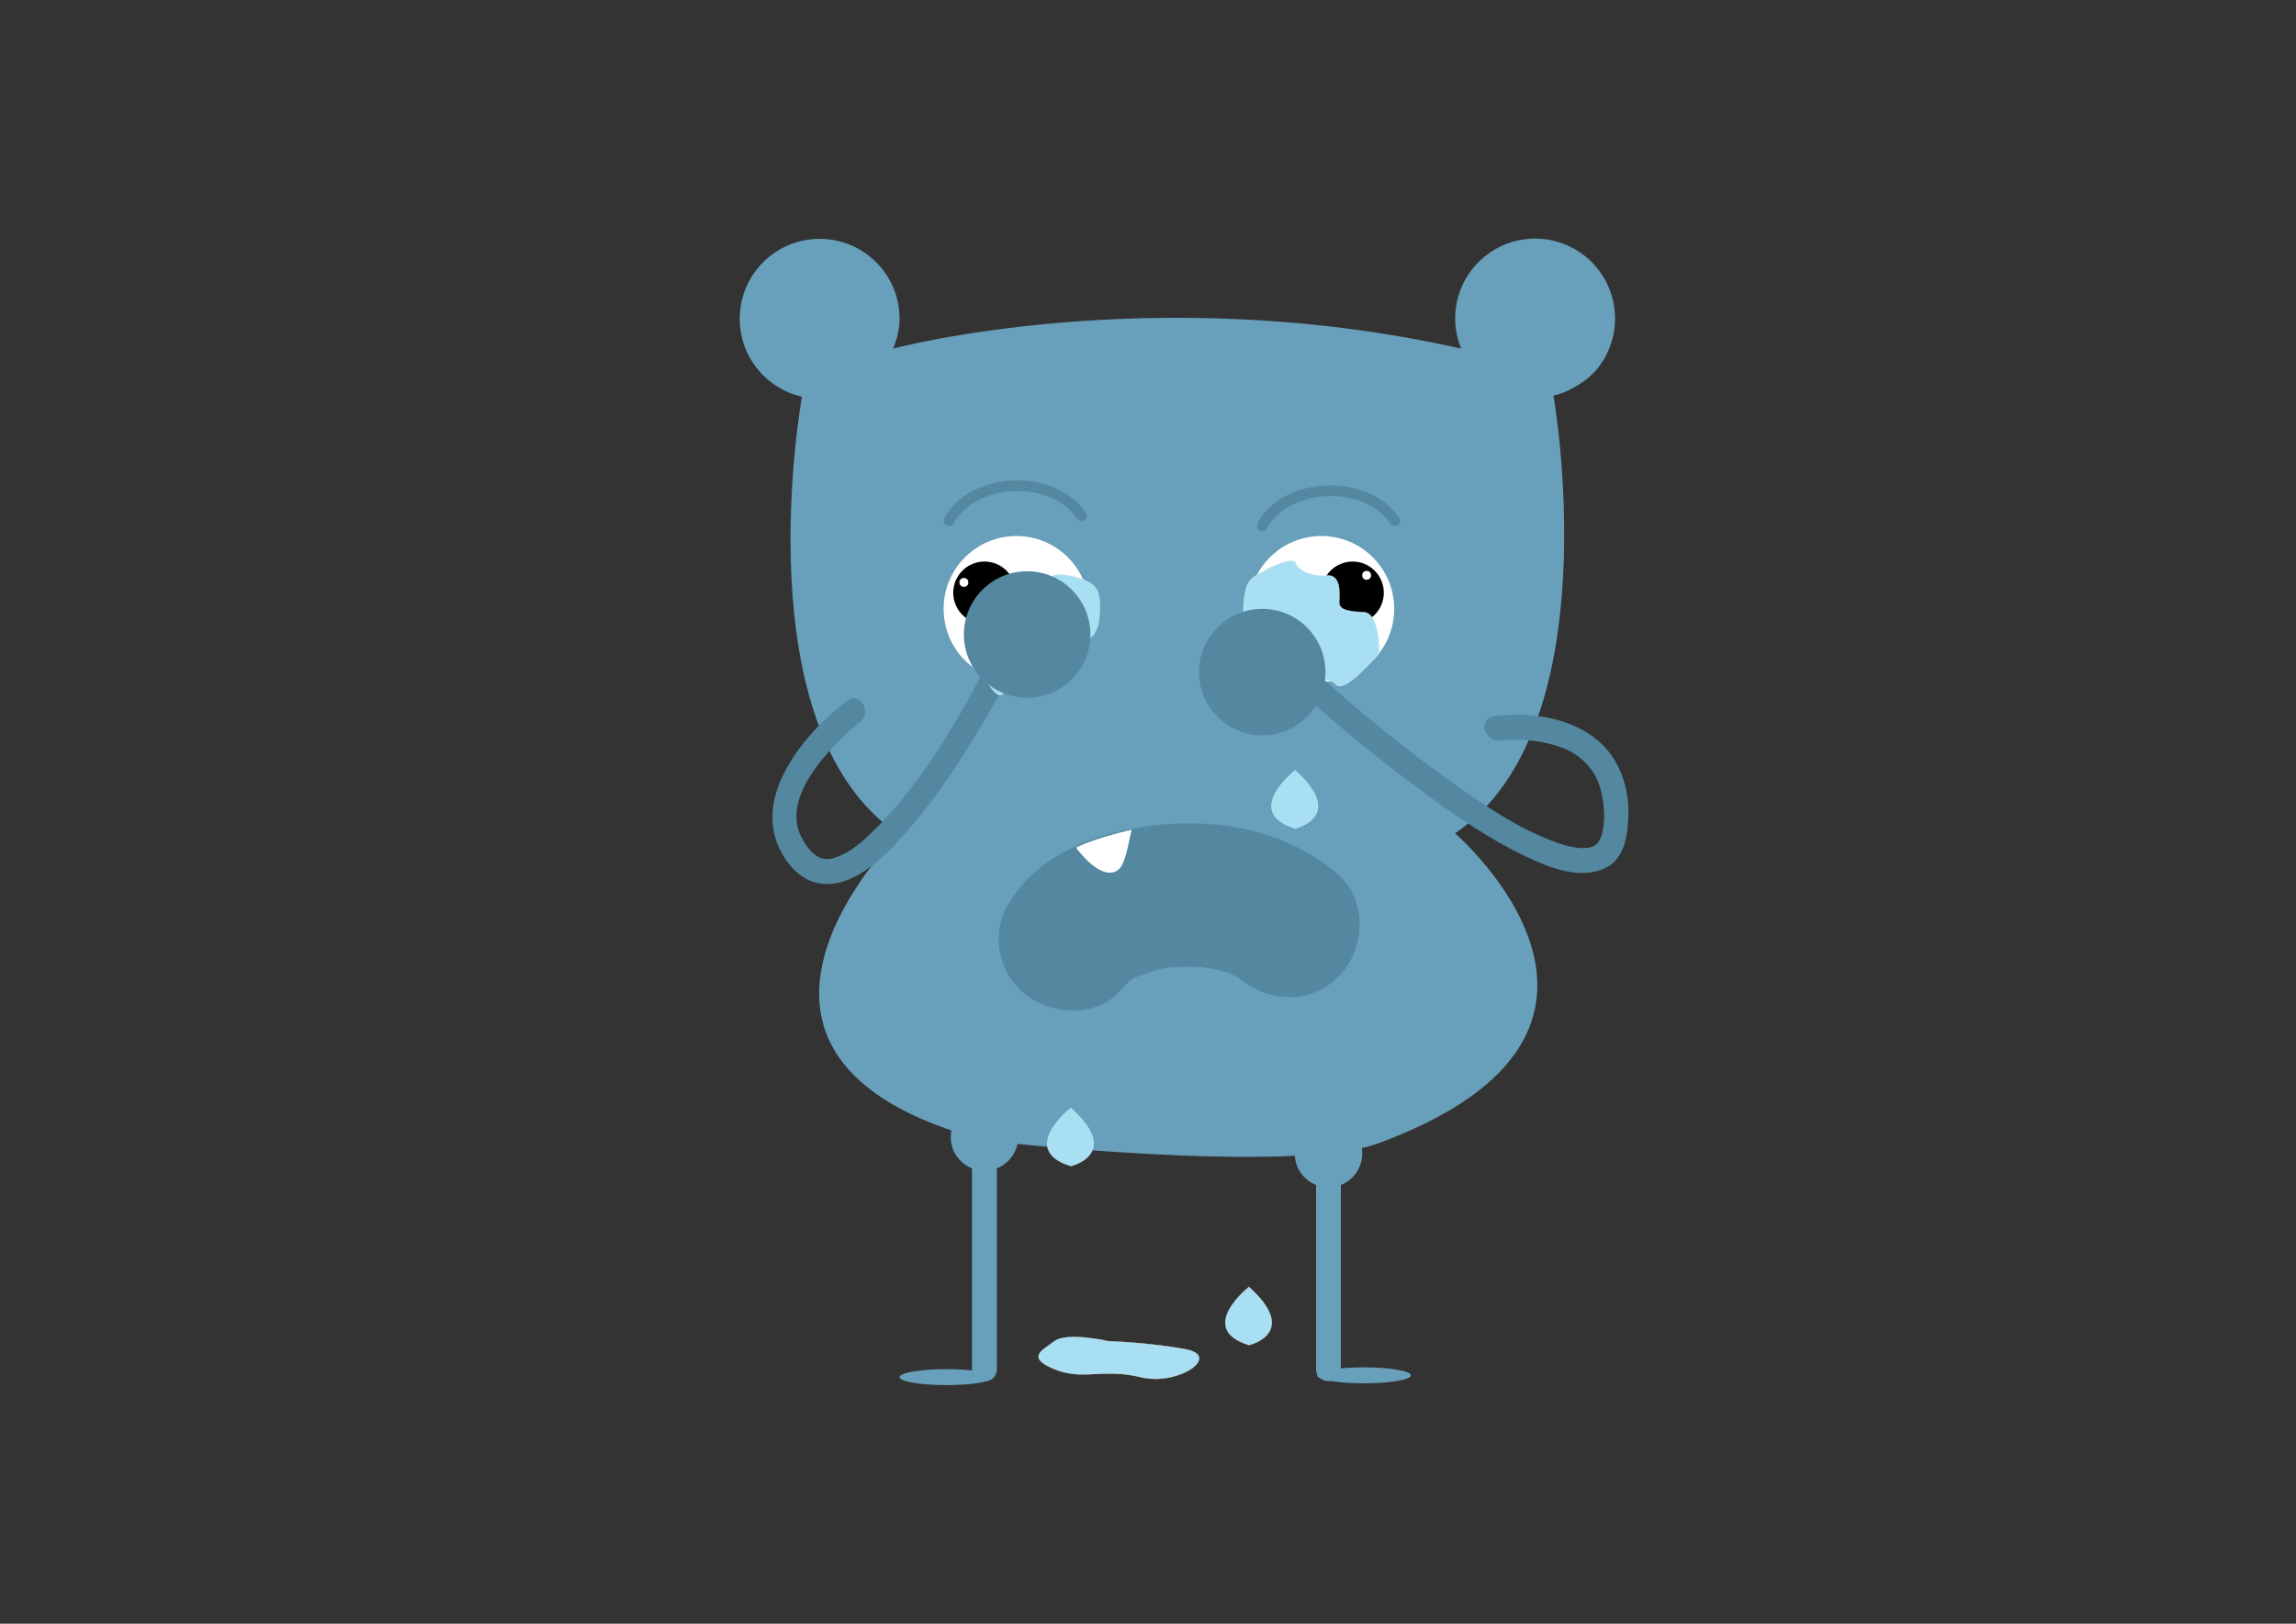 <?xml version="1.0" encoding="utf-8"?>
<!-- Generator: Adobe Illustrator 16.0.0, SVG Export Plug-In . SVG Version: 6.00 Build 0)  -->
<!DOCTYPE svg PUBLIC "-//W3C//DTD SVG 1.1//EN" "http://www.w3.org/Graphics/SVG/1.1/DTD/svg11.dtd">
<svg version="1.1" id="Layer_1" xmlns="http://www.w3.org/2000/svg" xmlns:xlink="http://www.w3.org/1999/xlink" x="0px" y="0px"
	 width="841.89px" height="595.28px" viewBox="0 0 841.89 595.28" enable-background="new 0 0 841.89 595.28" xml:space="preserve">
<rect x="0" y="0" width="841.89" height="595.28" fill="#333333" stroke="none"/>
<path fill="#689FBB" d="M505.587,419.097c111.77-41.399,27.931-113.598,27.931-113.598c57.64-38.77,36.107-160.432,36.107-160.432
	c6.579-1.488,12.942-6.204,15.551-9.255c4.376-5.12,7.019-11.767,7.019-19.03c0-16.187-13.122-29.308-29.309-29.308
	c-16.186,0-29.308,13.122-29.308,29.308c0,3.9,0.82,7.609,2.204,11.012c-113.137-25.4-208.275,0-208.275,0
	c1.383-3.403,2.352-7.028,2.352-10.929c0-16.187-13.122-29.308-29.309-29.308c-16.186,0-29.309,13.122-29.309,29.308
	c0,7.264,2.644,13.91,7.02,19.031c4.031,4.717,9.535,8.14,15.799,9.556c0,0-22.184,121.663,35.456,160.434
	c0,0-83.396,82.029,31.883,112.314C361.398,418.201,473.69,430.912,505.587,419.097z"/>
<path fill="none" stroke="#556337" stroke-width="0.651" stroke-miterlimit="10" d="M592.194,478.125"/>
<circle fill="#FFFFFF" cx="372.699" cy="223.218" r="26.705"/>
<circle fill="#FFFFFF" cx="484.52" cy="223.218" r="26.705"/>
<circle cx="360.975" cy="217.316" r="11.447"/>
<circle cx="495.967" cy="217.316" r="11.447"/>
<circle fill="#FFFFFF" cx="353.435" cy="213.522" r="1.628"/>
<circle fill="#FFFFFF" cx="501.109" cy="210.917" r="1.628"/>
<g>
	<g>
		<path fill="#5388A0" d="M464.518,193.749c8.019-14.87,35.752-16.101,45.214-1.864c1.387,2.088,4.773,0.133,3.374-1.973
			c-11.022-16.587-42.422-15.828-51.962,1.864C459.948,193.994,463.322,195.967,464.518,193.749L464.518,193.749z"/>
	</g>
</g>
<g>
	<g>
		<path fill="#5388A0" d="M349.635,191.924c8.019-14.87,35.752-16.101,45.214-1.864c1.387,2.088,4.773,0.133,3.374-1.973
			c-11.022-16.587-42.422-15.828-51.962,1.864C345.065,192.169,348.439,194.143,349.635,191.924L349.635,191.924z"/>
	</g>
</g>
<g>
	<g>
		<path fill="#5388A0" d="M411.095,362.762c1.562-1.961,7.688-6.983,0.467-1.466c2.464-1.882,5.247-3.323,8.045-4.631
			c-8.083,3.776,1.295-0.159,3.604-0.783c1.55-0.419,3.127-0.731,4.7-1.045c2.842-0.475,2.154-0.416-2.063,0.178
			c1.131-0.138,2.264-0.251,3.399-0.34c3.506-0.313,7.033-0.291,10.545-0.15c1.702,0.068,3.396,0.247,5.088,0.428
			c-8.318-0.887-0.881,0.044,0.975,0.462c1.491,0.336,2.954,0.779,4.415,1.225c0.932,0.297,1.854,0.619,2.769,0.965
			c-4.073-1.791-4.88-2.122-2.42-0.995c1.2,0.557,2.344,1.223,3.484,1.892c5.709,3.352-3.53-3.194-0.458-0.488
			c10.747,9.472,26.589,10.612,37.201,0c9.657-9.657,10.763-27.715,0-37.201c-16.375-14.433-38.347-19.874-59.868-18.866
			c-19.862,0.93-44.088,7.295-57.085,23.615c-4.548,5.71-7.705,11-7.705,18.601c0,6.949,2.793,13.69,7.705,18.601
			C383.172,372.041,402.147,373.997,411.095,362.762L411.095,362.762z"/>
	</g>
</g>
<path fill="#FFFFFF" d="M395.051,311.384c0,0,8.104,11.074,14.166,8.033c2.755-1.381,3.664-5.428,5.699-15.198
	c0,0-12.158,2.606-19.865,6.296l-0.489,0.164L395.051,311.384z"/>
<g>
	<g>
		<path fill="#5388A0" d="M550.053,271.434c-2.666,0.365,0.472-0.013,1.098-0.06c1.99-0.147,3.988-0.172,5.983-0.131
			c5.518,0.114,10.939,1.077,16.097,3.068c5.76,2.224,10.583,6.771,12.843,12.532c2.313,5.895,2.992,15.655,0.71,20.604
			c-1.295,2.809-2.981,3.413-6.167,3.469c-4.376,0.077-9.263-1.702-13.659-3.498c-12.833-5.244-24.648-13.54-35.863-21.559
			c-17.094-12.223-33.509-25.625-49.05-39.775c-4.337-3.949-10.805,2.481-6.448,6.448c14.994,13.65,30.836,26.494,47.169,38.499
			c11.599,8.525,23.661,16.771,36.697,22.957c8.673,4.115,19.992,8.758,29.352,4.14c6.654-3.284,7.883-11.203,8.241-17.802
			c0.59-10.892-2.867-22.102-11.503-29.153c-10.25-8.368-25.122-10.284-37.924-8.532
			C541.825,263.435,544.305,272.22,550.053,271.434L550.053,271.434z"/>
	</g>
</g>
<g>
	<g>
		<path fill="#5388A0" d="M310.69,256.871c-9.802,7.462-18.926,17.205-24.095,28.462c-3.611,7.864-4.753,16.774-1.195,24.871
			c2.66,6.051,7.637,12.165,14.432,13.539c12.388,2.505,23.781-9.067,31.27-17.295c10.319-11.338,18.925-24.306,26.902-37.357
			c3.38-5.531,6.672-11.138,9.707-16.867c2.75-5.192-5.121-9.8-7.874-4.603c-10.892,20.564-23.796,41.834-40.66,58.024
			c-3.954,3.796-8.551,7.638-13.957,9.054c-4.866,1.274-8.361-2.36-11.043-7.169c-7.935-14.225,8.008-31.101,17.677-39.835
			c0.932-0.841,1.886-1.656,2.852-2.457c0.412-0.342,2.315-1.811,0.586-0.494C319.905,261.233,315.372,253.307,310.69,256.871
			L310.69,256.871z"/>
	</g>
</g>
<circle fill="#689FBB" cx="360.975" cy="416.843" r="12.375"/>
<circle fill="#689FBB" cx="487.125" cy="422.923" r="12.375"/>
<g>
	<line fill="#689FBB" x1="360.975" y1="422.923" x2="360.975" y2="501.945"/>
	<g>
		<path fill="#689FBB" d="M356.416,422.923c0,26.34,0,52.681,0,79.021c0,5.88,9.118,5.88,9.118,0c0-26.34,0-52.681,0-79.021
			C365.534,417.043,356.416,417.043,356.416,422.923L356.416,422.923z"/>
	</g>
</g>
<g>
	<line fill="#689FBB" x1="487.125" y1="422.923" x2="487.125" y2="501.945"/>
	<g>
		<path fill="#689FBB" d="M482.566,422.923c0,26.34,0,52.681,0,79.021c0,5.88,9.118,5.88,9.118,0c0-26.34,0-52.681,0-79.021
			C491.684,417.043,482.566,417.043,482.566,422.923L482.566,422.923z"/>
	</g>
</g>
<ellipse fill="#689FBB" cx="347.034" cy="504.875" rx="17.197" ry="2.932"/>
<ellipse fill="#689FBB" cx="500.152" cy="504.224" rx="17.197" ry="2.932"/>
<path fill="#A8DFF2" stroke="#FFFFFF" stroke-width="0.088" stroke-miterlimit="10" d="M356.277,238.475
	c0,0-3.23-7.262,2.964-7.262s9.062-0.665,9.062-3.966c0-3.302-0.313-11.226,4.933-10.566s10.462-1.32,11.614-4.623
	c1.152-3.301,13.926-0.445,16.819,3.294c2.894,3.739,1,13.867,1,13.867s-1.334,4.151-3.017,4.498s-1.11,2.767-4.355,5.408
	c0,0-3.068,9.445-7.029,10.126c-3.962,0.68-4.508,1.541-5.835,3.742c-1.327,2.202-6.112,1.776-6.112,1.776s-5.195-4.416-8.587-0.453
	C364.342,258.278,356.277,238.475,356.277,238.475z"/>
<path fill="#A8DFF2" stroke="#FFFFFF" stroke-width="0.083" stroke-miterlimit="10" d="M505.766,239.392
	c0,0,0.398-14.713-5.789-14.973c-6.189-0.261-9.029-0.97-8.907-3.895c0.124-2.925,0.731-9.932-4.533-9.568
	c-5.266,0.365-10.403-1.609-11.433-4.583c-1.028-2.973-13.637,3.125-16.668,6.315s-2.53,14.59-2.53,14.59s1.177,3.733,2.847,4.111
	c1.668,0.377,1.006,2.497,4.149,4.974c0,0,2.714,8.496,6.646,9.266c3.934,0.77,4.446,1.555,5.69,3.561
	c1.243,2.007,6.041,1.831,6.041,1.831s5.354-3.693,8.597-0.04C493.116,254.634,505.766,239.392,505.766,239.392z"/>
<path fill="#A8DFF2" stroke="#FFFFFF" stroke-width="0.077" stroke-miterlimit="10" d="M392.647,406.172
	c0,0-19.534,15.337,0,21.343C392.647,427.515,411.492,423.178,392.647,406.172z"/>
<path fill="#A8DFF2" stroke="#FFFFFF" stroke-width="0.077" stroke-miterlimit="10" d="M457.969,471.796
	c0,0-19.534,15.337,0,21.343C457.969,493.139,476.813,488.803,457.969,471.796z"/>
<path fill="#A8DFF2" stroke="#FFFFFF" stroke-width="0.077" stroke-miterlimit="10" d="M474.903,282.392
	c0,0-19.534,15.337,0,21.343C474.903,303.735,493.748,299.398,474.903,282.392z"/>
<path fill="#A8DFF2" stroke="#FFFFFF" stroke-width="0.099" stroke-miterlimit="10" d="M406.479,491.72c0,0-15.177-3.5-19.85,0
	c-4.672,3.5-10.331,5.951,0,10.226c10.331,4.274,17.924-0.413,31.631,2.931s29.602-7.656,16.653-10.156
	C421.965,492.22,406.479,491.72,406.479,491.72z"/>
<circle fill="#5388A0" cx="376.62" cy="232.615" r="23.185"/>
<circle fill="#5388A0" cx="462.831" cy="246.402" r="23.185"/>
</svg>
